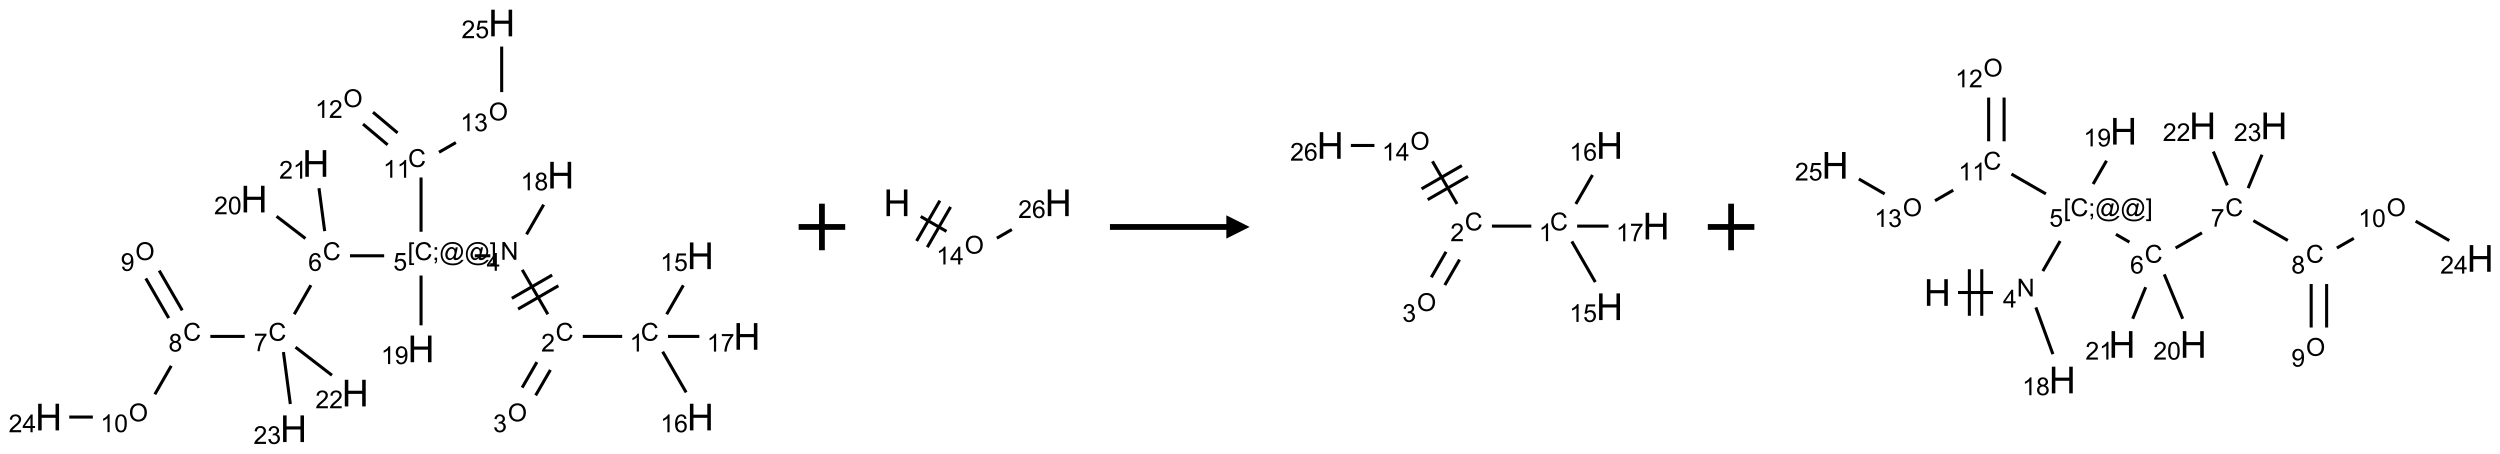 <?xml version="1.0" encoding="UTF-8"?>
<svg xmlns="http://www.w3.org/2000/svg" xmlns:xlink="http://www.w3.org/1999/xlink" width="1074" height="195" viewBox="0 0 1074 195">
<defs>
<g>
<g id="glyph-0-0">
<path d="M 1.332 0 L 1.332 -6.668 L 6.668 -6.668 L 6.668 0 Z M 1.5 -0.168 L 6.5 -0.168 L 6.5 -6.5 L 1.5 -6.5 Z M 1.5 -0.168 "/>
</g>
<g id="glyph-0-1">
<path d="M 6.27 -2.676 L 7.281 -2.422 C 7.07 -1.594 6.688 -0.961 6.137 -0.523 C 5.586 -0.086 4.914 0.129 4.121 0.129 C 3.297 0.129 2.629 -0.039 2.113 -0.371 C 1.598 -0.707 1.203 -1.191 0.934 -1.828 C 0.664 -2.465 0.531 -3.145 0.531 -3.875 C 0.531 -4.672 0.684 -5.363 0.988 -5.957 C 1.293 -6.547 1.723 -6.996 2.285 -7.305 C 2.844 -7.613 3.461 -7.766 4.137 -7.766 C 4.898 -7.766 5.543 -7.57 6.062 -7.184 C 6.582 -6.793 6.945 -6.246 7.152 -5.543 L 6.156 -5.309 C 5.98 -5.863 5.723 -6.266 5.387 -6.52 C 5.051 -6.773 4.625 -6.902 4.113 -6.902 C 3.527 -6.902 3.039 -6.762 2.645 -6.48 C 2.25 -6.199 1.973 -5.82 1.812 -5.348 C 1.652 -4.871 1.574 -4.383 1.574 -3.879 C 1.574 -3.23 1.668 -2.664 1.855 -2.18 C 2.047 -1.695 2.34 -1.332 2.738 -1.094 C 3.137 -0.855 3.57 -0.734 4.035 -0.734 C 4.602 -0.734 5.082 -0.898 5.473 -1.223 C 5.867 -1.551 6.133 -2.035 6.27 -2.676 Z M 6.27 -2.676 "/>
</g>
<g id="glyph-0-2">
<path d="M 3.973 0 L 3.035 0 L 3.035 -5.973 C 2.809 -5.758 2.516 -5.543 2.148 -5.328 C 1.781 -5.113 1.453 -4.953 1.16 -4.844 L 1.16 -5.75 C 1.684 -5.996 2.145 -6.297 2.535 -6.645 C 2.93 -6.996 3.207 -7.336 3.371 -7.668 L 3.973 -7.668 Z M 3.973 0 "/>
</g>
<g id="glyph-0-3">
<path d="M 5.371 -0.902 L 5.371 0 L 0.324 0 C 0.316 -0.227 0.352 -0.441 0.434 -0.652 C 0.562 -0.996 0.766 -1.332 1.051 -1.668 C 1.332 -2 1.742 -2.387 2.277 -2.824 C 3.105 -3.504 3.668 -4.043 3.957 -4.441 C 4.25 -4.84 4.395 -5.215 4.395 -5.566 C 4.395 -5.938 4.262 -6.254 3.996 -6.508 C 3.73 -6.762 3.387 -6.891 2.957 -6.891 C 2.508 -6.891 2.145 -6.754 1.875 -6.484 C 1.605 -6.215 1.469 -5.84 1.465 -5.359 L 0.5 -5.457 C 0.566 -6.176 0.812 -6.727 1.246 -7.102 C 1.676 -7.477 2.254 -7.668 2.98 -7.668 C 3.711 -7.668 4.293 -7.465 4.719 -7.059 C 5.145 -6.652 5.359 -6.148 5.359 -5.547 C 5.359 -5.242 5.297 -4.941 5.172 -4.645 C 5.047 -4.352 4.84 -4.039 4.551 -3.715 C 4.262 -3.387 3.777 -2.938 3.105 -2.371 C 2.543 -1.898 2.18 -1.578 2.02 -1.41 C 1.859 -1.242 1.73 -1.07 1.625 -0.902 Z M 5.371 -0.902 "/>
</g>
<g id="glyph-0-4">
<path d="M 0.516 -3.719 C 0.516 -4.984 0.855 -5.977 1.535 -6.695 C 2.215 -7.414 3.094 -7.77 4.172 -7.77 C 4.875 -7.77 5.512 -7.602 6.078 -7.266 C 6.645 -6.93 7.074 -6.461 7.371 -5.855 C 7.668 -5.254 7.816 -4.57 7.816 -3.809 C 7.816 -3.035 7.66 -2.34 7.348 -1.73 C 7.035 -1.117 6.594 -0.656 6.02 -0.34 C 5.449 -0.027 4.828 0.129 4.168 0.129 C 3.449 0.129 2.805 -0.043 2.238 -0.391 C 1.672 -0.738 1.246 -1.211 0.953 -1.812 C 0.66 -2.414 0.516 -3.047 0.516 -3.719 Z M 1.559 -3.703 C 1.559 -2.781 1.805 -2.059 2.301 -1.527 C 2.793 -1 3.414 -0.734 4.16 -0.734 C 4.922 -0.734 5.547 -1 6.039 -1.535 C 6.531 -2.07 6.777 -2.828 6.777 -3.812 C 6.777 -4.434 6.672 -4.977 6.461 -5.441 C 6.25 -5.902 5.945 -6.262 5.539 -6.52 C 5.133 -6.773 4.68 -6.902 4.176 -6.902 C 3.461 -6.902 2.848 -6.656 2.332 -6.164 C 1.816 -5.672 1.559 -4.852 1.559 -3.703 Z M 1.559 -3.703 "/>
</g>
<g id="glyph-0-5">
<path d="M 0.449 -2.016 L 1.387 -2.141 C 1.492 -1.609 1.676 -1.227 1.934 -0.992 C 2.191 -0.758 2.508 -0.641 2.879 -0.641 C 3.32 -0.641 3.695 -0.793 3.996 -1.098 C 4.301 -1.402 4.453 -1.781 4.453 -2.234 C 4.453 -2.664 4.312 -3.02 4.031 -3.301 C 3.75 -3.578 3.391 -3.719 2.957 -3.719 C 2.781 -3.719 2.562 -3.684 2.297 -3.613 L 2.402 -4.438 C 2.465 -4.43 2.516 -4.426 2.551 -4.426 C 2.949 -4.426 3.312 -4.531 3.629 -4.738 C 3.949 -4.949 4.109 -5.27 4.109 -5.703 C 4.109 -6.047 3.992 -6.332 3.762 -6.559 C 3.527 -6.785 3.227 -6.895 2.859 -6.895 C 2.496 -6.895 2.191 -6.781 1.949 -6.551 C 1.707 -6.324 1.547 -5.98 1.48 -5.52 L 0.543 -5.688 C 0.656 -6.316 0.918 -6.805 1.324 -7.148 C 1.73 -7.492 2.234 -7.668 2.84 -7.668 C 3.254 -7.668 3.641 -7.578 3.988 -7.398 C 4.34 -7.219 4.609 -6.977 4.793 -6.668 C 4.98 -6.359 5.074 -6.031 5.074 -5.684 C 5.074 -5.352 4.984 -5.051 4.809 -4.781 C 4.629 -4.512 4.367 -4.297 4.02 -4.137 C 4.473 -4.031 4.824 -3.816 5.074 -3.488 C 5.324 -3.16 5.449 -2.75 5.449 -2.254 C 5.449 -1.59 5.203 -1.023 4.719 -0.559 C 4.234 -0.098 3.617 0.137 2.875 0.137 C 2.203 0.137 1.648 -0.062 1.207 -0.465 C 0.762 -0.863 0.512 -1.379 0.449 -2.016 Z M 0.449 -2.016 "/>
</g>
<g id="glyph-0-6">
<path d="M 0.812 0 L 0.812 -7.637 L 1.848 -7.637 L 5.859 -1.641 L 5.859 -7.637 L 6.828 -7.637 L 6.828 0 L 5.793 0 L 1.781 -6 L 1.781 0 Z M 0.812 0 "/>
</g>
<g id="glyph-0-7">
<path d="M 3.449 0 L 3.449 -1.828 L 0.137 -1.828 L 0.137 -2.688 L 3.621 -7.637 L 4.387 -7.637 L 4.387 -2.688 L 5.418 -2.688 L 5.418 -1.828 L 4.387 -1.828 L 4.387 0 Z M 3.449 -2.688 L 3.449 -6.129 L 1.059 -2.688 Z M 3.449 -2.688 "/>
</g>
<g id="glyph-0-8">
<path d="M 0.723 2.121 L 0.723 -7.637 L 2.793 -7.637 L 2.793 -6.859 L 1.66 -6.859 L 1.66 1.344 L 2.793 1.344 L 2.793 2.121 Z M 0.723 2.121 "/>
</g>
<g id="glyph-0-9">
<path d="M 0.949 -4.465 L 0.949 -5.531 L 2.016 -5.531 L 2.016 -4.465 Z M 0.949 0 L 0.949 -1.066 L 2.016 -1.066 L 2.016 0 C 2.016 0.391 1.945 0.711 1.809 0.949 C 1.668 1.191 1.449 1.379 1.145 1.512 L 0.887 1.109 C 1.082 1.023 1.23 0.895 1.324 0.727 C 1.418 0.559 1.469 0.316 1.48 0 Z M 0.949 0 "/>
</g>
<g id="glyph-0-10">
<path d="M 6.047 -0.848 C 5.82 -0.59 5.57 -0.379 5.289 -0.223 C 5.008 -0.062 4.73 0.016 4.449 0.016 C 4.141 0.016 3.84 -0.074 3.547 -0.254 C 3.254 -0.434 3.02 -0.715 2.836 -1.09 C 2.652 -1.465 2.562 -1.875 2.562 -2.324 C 2.562 -2.875 2.703 -3.43 2.988 -3.98 C 3.27 -4.535 3.621 -4.953 4.043 -5.23 C 4.461 -5.508 4.871 -5.645 5.266 -5.645 C 5.566 -5.645 5.855 -5.566 6.129 -5.41 C 6.402 -5.25 6.641 -5.012 6.84 -4.688 L 7.016 -5.496 L 7.949 -5.496 L 7.199 -2 C 7.094 -1.516 7.043 -1.246 7.043 -1.191 C 7.043 -1.098 7.078 -1.02 7.148 -0.949 C 7.219 -0.883 7.305 -0.848 7.406 -0.848 C 7.59 -0.848 7.832 -0.953 8.129 -1.168 C 8.527 -1.445 8.84 -1.816 9.07 -2.285 C 9.301 -2.75 9.418 -3.234 9.418 -3.73 C 9.418 -4.309 9.27 -4.852 8.973 -5.355 C 8.676 -5.859 8.23 -6.262 7.645 -6.562 C 7.055 -6.863 6.406 -7.016 5.691 -7.016 C 4.879 -7.016 4.137 -6.824 3.465 -6.445 C 2.793 -6.066 2.273 -5.52 1.902 -4.809 C 1.535 -4.098 1.348 -3.34 1.348 -2.527 C 1.348 -1.676 1.535 -0.941 1.902 -0.328 C 2.273 0.285 2.809 0.742 3.508 1.035 C 4.207 1.328 4.984 1.473 5.832 1.473 C 6.742 1.473 7.504 1.32 8.121 1.016 C 8.734 0.711 9.195 0.34 9.5 -0.098 L 10.441 -0.098 C 10.266 0.266 9.961 0.637 9.531 1.016 C 9.102 1.395 8.59 1.695 7.996 1.914 C 7.402 2.133 6.688 2.246 5.848 2.246 C 5.078 2.246 4.367 2.145 3.715 1.949 C 3.066 1.75 2.512 1.453 2.051 1.055 C 1.594 0.656 1.25 0.199 1.016 -0.316 C 0.723 -0.973 0.578 -1.684 0.578 -2.441 C 0.578 -3.289 0.75 -4.098 1.098 -4.863 C 1.523 -5.805 2.125 -6.527 2.902 -7.027 C 3.684 -7.527 4.629 -7.777 5.738 -7.777 C 6.602 -7.777 7.375 -7.602 8.059 -7.246 C 8.746 -6.895 9.285 -6.371 9.684 -5.672 C 10.02 -5.07 10.188 -4.418 10.188 -3.715 C 10.188 -2.707 9.832 -1.812 9.125 -1.031 C 8.492 -0.328 7.801 0.02 7.051 0.02 C 6.812 0.02 6.617 -0.016 6.473 -0.09 C 6.324 -0.16 6.215 -0.266 6.145 -0.402 C 6.102 -0.488 6.066 -0.637 6.047 -0.848 Z M 3.527 -2.262 C 3.527 -1.785 3.641 -1.414 3.863 -1.152 C 4.09 -0.887 4.348 -0.754 4.641 -0.754 C 4.836 -0.754 5.039 -0.812 5.254 -0.93 C 5.469 -1.047 5.676 -1.219 5.871 -1.449 C 6.066 -1.676 6.23 -1.969 6.355 -2.32 C 6.48 -2.672 6.543 -3.027 6.543 -3.379 C 6.543 -3.852 6.426 -4.219 6.191 -4.48 C 5.957 -4.738 5.672 -4.871 5.332 -4.871 C 5.109 -4.871 4.902 -4.812 4.707 -4.699 C 4.512 -4.586 4.32 -4.406 4.137 -4.156 C 3.953 -3.906 3.805 -3.602 3.691 -3.246 C 3.582 -2.887 3.527 -2.559 3.527 -2.262 Z M 3.527 -2.262 "/>
</g>
<g id="glyph-0-11">
<path d="M 2.27 2.121 L 0.203 2.121 L 0.203 1.344 L 1.332 1.344 L 1.332 -6.859 L 0.203 -6.859 L 0.203 -7.637 L 2.27 -7.637 Z M 2.27 2.121 "/>
</g>
<g id="glyph-0-12">
<path d="M 0.441 -2 L 1.426 -2.082 C 1.5 -1.605 1.668 -1.242 1.934 -1.004 C 2.199 -0.762 2.52 -0.641 2.895 -0.641 C 3.348 -0.641 3.73 -0.812 4.043 -1.152 C 4.355 -1.492 4.512 -1.941 4.512 -2.504 C 4.512 -3.039 4.359 -3.461 4.059 -3.77 C 3.758 -4.078 3.367 -4.234 2.879 -4.234 C 2.578 -4.234 2.305 -4.164 2.062 -4.027 C 1.82 -3.891 1.629 -3.715 1.488 -3.496 L 0.609 -3.609 L 1.348 -7.531 L 5.145 -7.531 L 5.145 -6.637 L 2.098 -6.637 L 1.688 -4.582 C 2.145 -4.902 2.625 -5.062 3.129 -5.062 C 3.797 -5.062 4.359 -4.832 4.816 -4.371 C 5.277 -3.91 5.504 -3.312 5.504 -2.59 C 5.504 -1.898 5.305 -1.301 4.902 -0.797 C 4.41 -0.18 3.742 0.129 2.895 0.129 C 2.199 0.129 1.633 -0.062 1.195 -0.453 C 0.758 -0.844 0.504 -1.359 0.441 -2 Z M 0.441 -2 "/>
</g>
<g id="glyph-0-13">
<path d="M 5.309 -5.766 L 4.375 -5.691 C 4.293 -6.059 4.172 -6.328 4.02 -6.496 C 3.766 -6.762 3.453 -6.895 3.082 -6.895 C 2.785 -6.895 2.523 -6.812 2.297 -6.645 C 2 -6.43 1.77 -6.117 1.598 -5.703 C 1.43 -5.289 1.34 -4.703 1.332 -3.938 C 1.559 -4.281 1.836 -4.535 2.16 -4.703 C 2.488 -4.871 2.828 -4.953 3.188 -4.953 C 3.812 -4.953 4.344 -4.723 4.785 -4.262 C 5.223 -3.801 5.441 -3.207 5.441 -2.48 C 5.441 -2 5.34 -1.555 5.133 -1.145 C 4.926 -0.73 4.641 -0.418 4.281 -0.199 C 3.922 0.02 3.512 0.129 3.051 0.129 C 2.27 0.129 1.633 -0.156 1.141 -0.73 C 0.648 -1.305 0.402 -2.254 0.402 -3.574 C 0.402 -5.051 0.672 -6.121 1.219 -6.793 C 1.695 -7.375 2.336 -7.668 3.141 -7.668 C 3.742 -7.668 4.234 -7.5 4.617 -7.16 C 5 -6.824 5.23 -6.359 5.309 -5.766 Z M 1.48 -2.473 C 1.48 -2.152 1.547 -1.844 1.684 -1.547 C 1.82 -1.25 2.016 -1.027 2.262 -0.871 C 2.508 -0.719 2.766 -0.641 3.035 -0.641 C 3.434 -0.641 3.773 -0.801 4.059 -1.121 C 4.344 -1.441 4.484 -1.875 4.484 -2.422 C 4.484 -2.949 4.344 -3.367 4.062 -3.668 C 3.781 -3.973 3.426 -4.125 3 -4.125 C 2.578 -4.125 2.219 -3.973 1.922 -3.668 C 1.625 -3.363 1.48 -2.969 1.48 -2.473 Z M 1.48 -2.473 "/>
</g>
<g id="glyph-0-14">
<path d="M 0.504 -6.637 L 0.504 -7.535 L 5.449 -7.535 L 5.449 -6.809 C 4.961 -6.289 4.48 -5.602 4.004 -4.746 C 3.527 -3.887 3.156 -3.004 2.895 -2.098 C 2.707 -1.461 2.59 -0.762 2.535 0 L 1.574 0 C 1.582 -0.602 1.703 -1.328 1.926 -2.176 C 2.152 -3.027 2.477 -3.848 2.898 -4.637 C 3.32 -5.426 3.77 -6.094 4.246 -6.637 Z M 0.504 -6.637 "/>
</g>
<g id="glyph-0-15">
<path d="M 1.887 -4.141 C 1.496 -4.281 1.207 -4.484 1.02 -4.75 C 0.832 -5.016 0.738 -5.328 0.738 -5.699 C 0.738 -6.254 0.938 -6.719 1.34 -7.098 C 1.738 -7.477 2.27 -7.668 2.934 -7.668 C 3.598 -7.668 4.137 -7.473 4.543 -7.086 C 4.949 -6.699 5.152 -6.227 5.152 -5.672 C 5.152 -5.316 5.059 -5.008 4.871 -4.746 C 4.688 -4.484 4.406 -4.281 4.027 -4.141 C 4.496 -3.988 4.852 -3.742 5.098 -3.402 C 5.34 -3.062 5.465 -2.656 5.465 -2.184 C 5.465 -1.531 5.234 -0.98 4.77 -0.535 C 4.309 -0.09 3.703 0.129 2.949 0.129 C 2.195 0.129 1.586 -0.094 1.125 -0.539 C 0.664 -0.984 0.434 -1.543 0.434 -2.207 C 0.434 -2.703 0.559 -3.121 0.809 -3.457 C 1.062 -3.793 1.422 -4.02 1.887 -4.141 Z M 1.699 -5.73 C 1.699 -5.367 1.812 -5.074 2.047 -4.844 C 2.281 -4.613 2.582 -4.5 2.953 -4.5 C 3.312 -4.5 3.609 -4.613 3.84 -4.84 C 4.07 -5.066 4.188 -5.348 4.188 -5.676 C 4.188 -6.02 4.07 -6.309 3.832 -6.543 C 3.594 -6.777 3.297 -6.895 2.941 -6.895 C 2.586 -6.895 2.289 -6.781 2.051 -6.551 C 1.816 -6.324 1.699 -6.047 1.699 -5.73 Z M 1.395 -2.203 C 1.395 -1.938 1.461 -1.676 1.586 -1.426 C 1.711 -1.176 1.902 -0.984 2.152 -0.848 C 2.402 -0.711 2.672 -0.641 2.957 -0.641 C 3.406 -0.641 3.777 -0.785 4.066 -1.074 C 4.359 -1.363 4.504 -1.727 4.504 -2.172 C 4.504 -2.625 4.355 -2.996 4.055 -3.293 C 3.754 -3.586 3.379 -3.734 2.926 -3.734 C 2.484 -3.734 2.121 -3.59 1.832 -3.297 C 1.543 -3.004 1.395 -2.641 1.395 -2.203 Z M 1.395 -2.203 "/>
</g>
<g id="glyph-0-16">
<path d="M 0.582 -1.766 L 1.484 -1.848 C 1.562 -1.426 1.707 -1.117 1.922 -0.926 C 2.137 -0.734 2.414 -0.641 2.75 -0.641 C 3.039 -0.641 3.289 -0.707 3.508 -0.84 C 3.727 -0.973 3.902 -1.148 4.043 -1.367 C 4.18 -1.586 4.297 -1.887 4.391 -2.262 C 4.484 -2.637 4.531 -3.016 4.531 -3.406 C 4.531 -3.449 4.531 -3.512 4.527 -3.594 C 4.34 -3.297 4.082 -3.055 3.758 -2.867 C 3.434 -2.68 3.082 -2.59 2.703 -2.59 C 2.07 -2.59 1.535 -2.816 1.098 -3.277 C 0.66 -3.734 0.441 -4.34 0.441 -5.09 C 0.441 -5.863 0.672 -6.484 1.129 -6.957 C 1.586 -7.43 2.156 -7.668 2.844 -7.668 C 3.34 -7.668 3.793 -7.531 4.207 -7.266 C 4.617 -7 4.93 -6.617 5.145 -6.121 C 5.355 -5.629 5.465 -4.91 5.465 -3.973 C 5.465 -2.996 5.359 -2.223 5.145 -1.645 C 4.934 -1.066 4.617 -0.625 4.199 -0.324 C 3.781 -0.02 3.293 0.129 2.73 0.129 C 2.133 0.129 1.645 -0.035 1.266 -0.367 C 0.887 -0.699 0.66 -1.164 0.582 -1.766 Z M 4.422 -5.137 C 4.422 -5.676 4.277 -6.102 3.992 -6.418 C 3.707 -6.734 3.359 -6.891 2.957 -6.891 C 2.543 -6.891 2.18 -6.719 1.871 -6.379 C 1.562 -6.039 1.406 -5.598 1.406 -5.059 C 1.406 -4.57 1.555 -4.176 1.848 -3.871 C 2.141 -3.566 2.5 -3.418 2.934 -3.418 C 3.367 -3.418 3.723 -3.57 4.004 -3.871 C 4.281 -4.176 4.422 -4.598 4.422 -5.137 Z M 4.422 -5.137 "/>
</g>
<g id="glyph-0-17">
<path d="M 0.441 -3.766 C 0.441 -4.668 0.535 -5.395 0.723 -5.945 C 0.906 -6.496 1.184 -6.922 1.551 -7.219 C 1.918 -7.516 2.375 -7.668 2.934 -7.668 C 3.344 -7.668 3.703 -7.586 4.012 -7.418 C 4.32 -7.254 4.574 -7.016 4.777 -6.707 C 4.977 -6.395 5.137 -6.016 5.25 -5.57 C 5.363 -5.125 5.422 -4.523 5.422 -3.766 C 5.422 -2.871 5.328 -2.148 5.145 -1.598 C 4.961 -1.047 4.688 -0.621 4.32 -0.32 C 3.953 -0.02 3.492 0.129 2.934 0.129 C 2.195 0.129 1.617 -0.133 1.199 -0.66 C 0.695 -1.297 0.441 -2.332 0.441 -3.766 Z M 1.406 -3.766 C 1.406 -2.512 1.555 -1.68 1.848 -1.262 C 2.141 -0.848 2.5 -0.641 2.934 -0.641 C 3.363 -0.641 3.727 -0.848 4.02 -1.266 C 4.312 -1.684 4.457 -2.516 4.457 -3.766 C 4.457 -5.023 4.312 -5.859 4.02 -6.27 C 3.727 -6.684 3.359 -6.891 2.922 -6.891 C 2.492 -6.891 2.148 -6.707 1.891 -6.344 C 1.566 -5.879 1.406 -5.02 1.406 -3.766 Z M 1.406 -3.766 "/>
</g>
<g id="glyph-1-0">
<path d="M 2 0 L 2 -10 L 10 -10 L 10 0 Z M 2.25 -0.25 L 9.75 -0.25 L 9.75 -9.75 L 2.25 -9.75 Z M 2.25 -0.25 "/>
</g>
<g id="glyph-1-1">
<path d="M 1.281 0 L 1.281 -11.453 L 2.797 -11.453 L 2.797 -6.75 L 8.75 -6.75 L 8.75 -11.453 L 10.266 -11.453 L 10.266 0 L 8.75 0 L 8.75 -5.398 L 2.797 -5.398 L 2.797 0 Z M 1.281 0 "/>
</g>
</g>
</defs>
<path fill="none" stroke-width="0.033" stroke-linecap="butt" stroke-linejoin="miter" stroke="rgb(0%, 0%, 0%)" stroke-opacity="1" stroke-miterlimit="10" d="M 6.16 3.366 L 5.737 3.366 " transform="matrix(40, 0, 0, 40, 20.881, 9.885)"/>
<path fill="none" stroke-width="0.033" stroke-linecap="butt" stroke-linejoin="miter" stroke="rgb(0%, 0%, 0%)" stroke-opacity="1" stroke-miterlimit="10" d="M 5.244 3.642 L 5.086 3.916 " transform="matrix(40, 0, 0, 40, 20.881, 9.885)"/>
<path fill="none" stroke-width="0.033" stroke-linecap="butt" stroke-linejoin="miter" stroke="rgb(0%, 0%, 0%)" stroke-opacity="1" stroke-miterlimit="10" d="M 5.389 3.726 L 5.231 3.999 " transform="matrix(40, 0, 0, 40, 20.881, 9.885)"/>
<path fill="none" stroke-width="0.033" stroke-linecap="butt" stroke-linejoin="miter" stroke="rgb(0%, 0%, 0%)" stroke-opacity="1" stroke-miterlimit="10" d="M 5.362 3.128 L 5.087 2.651 " transform="matrix(40, 0, 0, 40, 20.881, 9.885)"/>
<path fill="none" stroke-width="0.033" stroke-linecap="butt" stroke-linejoin="miter" stroke="rgb(0%, 0%, 0%)" stroke-opacity="1" stroke-miterlimit="10" d="M 5.408 2.707 L 4.975 2.957 " transform="matrix(40, 0, 0, 40, 20.881, 9.885)"/>
<path fill="none" stroke-width="0.033" stroke-linecap="butt" stroke-linejoin="miter" stroke="rgb(0%, 0%, 0%)" stroke-opacity="1" stroke-miterlimit="10" d="M 5.475 2.822 L 5.042 3.072 " transform="matrix(40, 0, 0, 40, 20.881, 9.885)"/>
<path fill="none" stroke-width="0.033" stroke-linecap="butt" stroke-linejoin="miter" stroke="rgb(0%, 0%, 0%)" stroke-opacity="1" stroke-miterlimit="10" d="M 4.744 2.5 L 4.577 2.5 " transform="matrix(40, 0, 0, 40, 20.881, 9.885)"/>
<path fill="none" stroke-width="0.033" stroke-linecap="butt" stroke-linejoin="miter" stroke="rgb(0%, 0%, 0%)" stroke-opacity="1" stroke-miterlimit="10" d="M 3.604 2.5 L 3.237 2.5 " transform="matrix(40, 0, 0, 40, 20.881, 9.885)"/>
<path fill="none" stroke-width="0.033" stroke-linecap="butt" stroke-linejoin="miter" stroke="rgb(0%, 0%, 0%)" stroke-opacity="1" stroke-miterlimit="10" d="M 2.817 2.816 L 2.638 3.128 " transform="matrix(40, 0, 0, 40, 20.881, 9.885)"/>
<path fill="none" stroke-width="0.033" stroke-linecap="butt" stroke-linejoin="miter" stroke="rgb(0%, 0%, 0%)" stroke-opacity="1" stroke-miterlimit="10" d="M 2.106 3.366 L 1.737 3.366 " transform="matrix(40, 0, 0, 40, 20.881, 9.885)"/>
<path fill="none" stroke-width="0.033" stroke-linecap="butt" stroke-linejoin="miter" stroke="rgb(0%, 0%, 0%)" stroke-opacity="1" stroke-miterlimit="10" d="M 1.435 3.086 L 1.188 2.659 " transform="matrix(40, 0, 0, 40, 20.881, 9.885)"/>
<path fill="none" stroke-width="0.033" stroke-linecap="butt" stroke-linejoin="miter" stroke="rgb(0%, 0%, 0%)" stroke-opacity="1" stroke-miterlimit="10" d="M 1.29 3.169 L 1.044 2.743 " transform="matrix(40, 0, 0, 40, 20.881, 9.885)"/>
<path fill="none" stroke-width="0.033" stroke-linecap="butt" stroke-linejoin="miter" stroke="rgb(0%, 0%, 0%)" stroke-opacity="1" stroke-miterlimit="10" d="M 1.317 3.682 L 1.141 3.988 " transform="matrix(40, 0, 0, 40, 20.881, 9.885)"/>
<path fill="none" stroke-width="0.033" stroke-linecap="butt" stroke-linejoin="miter" stroke="rgb(0%, 0%, 0%)" stroke-opacity="1" stroke-miterlimit="10" d="M 0.475 4.232 L 0.222 4.232 " transform="matrix(40, 0, 0, 40, 20.881, 9.885)"/>
<path fill="none" stroke-width="0.033" stroke-linecap="butt" stroke-linejoin="miter" stroke="rgb(0%, 0%, 0%)" stroke-opacity="1" stroke-miterlimit="10" d="M 2.652 3.482 L 3.043 3.783 " transform="matrix(40, 0, 0, 40, 20.881, 9.885)"/>
<path fill="none" stroke-width="0.033" stroke-linecap="butt" stroke-linejoin="miter" stroke="rgb(0%, 0%, 0%)" stroke-opacity="1" stroke-miterlimit="10" d="M 2.522 3.534 L 2.596 4.092 " transform="matrix(40, 0, 0, 40, 20.881, 9.885)"/>
<path fill="none" stroke-width="0.033" stroke-linecap="butt" stroke-linejoin="miter" stroke="rgb(0%, 0%, 0%)" stroke-opacity="1" stroke-miterlimit="10" d="M 2.758 2.314 L 2.448 2.076 " transform="matrix(40, 0, 0, 40, 20.881, 9.885)"/>
<path fill="none" stroke-width="0.033" stroke-linecap="butt" stroke-linejoin="miter" stroke="rgb(0%, 0%, 0%)" stroke-opacity="1" stroke-miterlimit="10" d="M 2.965 2.235 L 2.904 1.774 " transform="matrix(40, 0, 0, 40, 20.881, 9.885)"/>
<path fill="none" stroke-width="0.033" stroke-linecap="butt" stroke-linejoin="miter" stroke="rgb(0%, 0%, 0%)" stroke-opacity="1" stroke-miterlimit="10" d="M 4 2.242 L 4 1.659 " transform="matrix(40, 0, 0, 40, 20.881, 9.885)"/>
<path fill="none" stroke-width="0.033" stroke-linecap="butt" stroke-linejoin="miter" stroke="rgb(0%, 0%, 0%)" stroke-opacity="1" stroke-miterlimit="10" d="M 3.748 1.18 L 3.484 0.958 " transform="matrix(40, 0, 0, 40, 20.881, 9.885)"/>
<path fill="none" stroke-width="0.033" stroke-linecap="butt" stroke-linejoin="miter" stroke="rgb(0%, 0%, 0%)" stroke-opacity="1" stroke-miterlimit="10" d="M 3.641 1.308 L 3.377 1.086 " transform="matrix(40, 0, 0, 40, 20.881, 9.885)"/>
<path fill="none" stroke-width="0.033" stroke-linecap="butt" stroke-linejoin="miter" stroke="rgb(0%, 0%, 0%)" stroke-opacity="1" stroke-miterlimit="10" d="M 4.193 1.388 L 4.374 1.284 " transform="matrix(40, 0, 0, 40, 20.881, 9.885)"/>
<path fill="none" stroke-width="0.033" stroke-linecap="butt" stroke-linejoin="miter" stroke="rgb(0%, 0%, 0%)" stroke-opacity="1" stroke-miterlimit="10" d="M 4.866 0.742 L 4.866 0.253 " transform="matrix(40, 0, 0, 40, 20.881, 9.885)"/>
<path fill="none" stroke-width="0.033" stroke-linecap="butt" stroke-linejoin="miter" stroke="rgb(0%, 0%, 0%)" stroke-opacity="1" stroke-miterlimit="10" d="M 4 2.712 L 4 3.247 " transform="matrix(40, 0, 0, 40, 20.881, 9.885)"/>
<path fill="none" stroke-width="0.033" stroke-linecap="butt" stroke-linejoin="miter" stroke="rgb(0%, 0%, 0%)" stroke-opacity="1" stroke-miterlimit="10" d="M 5.133 2.27 L 5.317 1.951 " transform="matrix(40, 0, 0, 40, 20.881, 9.885)"/>
<path fill="none" stroke-width="0.033" stroke-linecap="butt" stroke-linejoin="miter" stroke="rgb(0%, 0%, 0%)" stroke-opacity="1" stroke-miterlimit="10" d="M 6.638 3.128 L 6.817 2.817 " transform="matrix(40, 0, 0, 40, 20.881, 9.885)"/>
<path fill="none" stroke-width="0.033" stroke-linecap="butt" stroke-linejoin="miter" stroke="rgb(0%, 0%, 0%)" stroke-opacity="1" stroke-miterlimit="10" d="M 6.595 3.53 L 6.847 3.967 " transform="matrix(40, 0, 0, 40, 20.881, 9.885)"/>
<path fill="none" stroke-width="0.033" stroke-linecap="butt" stroke-linejoin="miter" stroke="rgb(0%, 0%, 0%)" stroke-opacity="1" stroke-miterlimit="10" d="M 6.652 3.366 L 6.989 3.366 " transform="matrix(40, 0, 0, 40, 20.881, 9.885)"/>
<g fill="rgb(0%, 0%, 0%)" fill-opacity="1">
<use xlink:href="#glyph-0-1" x="275.289" y="146.371"/>
</g>
<g fill="rgb(0%, 0%, 0%)" fill-opacity="1">
<use xlink:href="#glyph-0-2" x="270.508" y="151.008"/>
</g>
<g fill="rgb(0%, 0%, 0%)" fill-opacity="1">
<use xlink:href="#glyph-0-1" x="238.664" y="146.371"/>
</g>
<g fill="rgb(0%, 0%, 0%)" fill-opacity="1">
<use xlink:href="#glyph-0-3" x="232.492" y="151.008"/>
</g>
<g fill="rgb(0%, 0%, 0%)" fill-opacity="1">
<use xlink:href="#glyph-0-4" x="218.125" y="181.016"/>
</g>
<g fill="rgb(0%, 0%, 0%)" fill-opacity="1">
<use xlink:href="#glyph-0-5" x="211.859" y="185.648"/>
</g>
<g fill="rgb(0%, 0%, 0%)" fill-opacity="1">
<use xlink:href="#glyph-0-6" x="215.008" y="111.598"/>
</g>
<g fill="rgb(0%, 0%, 0%)" fill-opacity="1">
<use xlink:href="#glyph-0-7" x="209.066" y="116.336"/>
</g>
<g fill="rgb(0%, 0%, 0%)" fill-opacity="1">
<use xlink:href="#glyph-0-8" x="175.094" y="111.738"/>
<use xlink:href="#glyph-0-1" x="178.057" y="111.738"/>
<use xlink:href="#glyph-0-9" x="185.76" y="111.738"/>
<use xlink:href="#glyph-0-10" x="188.724" y="111.738"/>
<use xlink:href="#glyph-0-10" x="199.552" y="111.738"/>
<use xlink:href="#glyph-0-11" x="210.38" y="111.738"/>
</g>
<g fill="rgb(0%, 0%, 0%)" fill-opacity="1">
<use xlink:href="#glyph-0-12" x="168.977" y="116.234"/>
</g>
<g fill="rgb(0%, 0%, 0%)" fill-opacity="1">
<use xlink:href="#glyph-0-1" x="138.664" y="111.73"/>
</g>
<g fill="rgb(0%, 0%, 0%)" fill-opacity="1">
<use xlink:href="#glyph-0-13" x="132.418" y="116.367"/>
</g>
<g fill="rgb(0%, 0%, 0%)" fill-opacity="1">
<use xlink:href="#glyph-0-1" x="115.289" y="146.371"/>
</g>
<g fill="rgb(0%, 0%, 0%)" fill-opacity="1">
<use xlink:href="#glyph-0-14" x="109.035" y="150.879"/>
</g>
<g fill="rgb(0%, 0%, 0%)" fill-opacity="1">
<use xlink:href="#glyph-0-1" x="78.664" y="146.371"/>
</g>
<g fill="rgb(0%, 0%, 0%)" fill-opacity="1">
<use xlink:href="#glyph-0-15" x="72.395" y="151.008"/>
</g>
<g fill="rgb(0%, 0%, 0%)" fill-opacity="1">
<use xlink:href="#glyph-0-4" x="58.125" y="111.734"/>
</g>
<g fill="rgb(0%, 0%, 0%)" fill-opacity="1">
<use xlink:href="#glyph-0-16" x="51.844" y="116.367"/>
</g>
<g fill="rgb(0%, 0%, 0%)" fill-opacity="1">
<use xlink:href="#glyph-0-4" x="55.305" y="181.016"/>
</g>
<g fill="rgb(0%, 0%, 0%)" fill-opacity="1">
<use xlink:href="#glyph-0-2" x="43.129" y="185.648"/>
<use xlink:href="#glyph-0-17" x="49.061" y="185.648"/>
</g>
<g fill="rgb(0%, 0%, 0%)" fill-opacity="1">
<use xlink:href="#glyph-1-1" x="15.109" y="184.895"/>
</g>
<g fill="rgb(0%, 0%, 0%)" fill-opacity="1">
<use xlink:href="#glyph-0-3" x="3.707" y="185.688"/>
<use xlink:href="#glyph-0-7" x="9.639" y="185.688"/>
</g>
<g fill="rgb(0%, 0%, 0%)" fill-opacity="1">
<use xlink:href="#glyph-1-1" x="146.844" y="174.605"/>
</g>
<g fill="rgb(0%, 0%, 0%)" fill-opacity="1">
<use xlink:href="#glyph-0-3" x="135.488" y="175.395"/>
<use xlink:href="#glyph-0-3" x="141.421" y="175.395"/>
</g>
<g fill="rgb(0%, 0%, 0%)" fill-opacity="1">
<use xlink:href="#glyph-1-1" x="120.328" y="189.91"/>
</g>
<g fill="rgb(0%, 0%, 0%)" fill-opacity="1">
<use xlink:href="#glyph-0-3" x="108.898" y="190.703"/>
<use xlink:href="#glyph-0-5" x="114.831" y="190.703"/>
</g>
<g fill="rgb(0%, 0%, 0%)" fill-opacity="1">
<use xlink:href="#glyph-1-1" x="103.375" y="91.262"/>
</g>
<g fill="rgb(0%, 0%, 0%)" fill-opacity="1">
<use xlink:href="#glyph-0-3" x="91.969" y="92.055"/>
<use xlink:href="#glyph-0-17" x="97.901" y="92.055"/>
</g>
<g fill="rgb(0%, 0%, 0%)" fill-opacity="1">
<use xlink:href="#glyph-1-1" x="129.887" y="75.953"/>
</g>
<g fill="rgb(0%, 0%, 0%)" fill-opacity="1">
<use xlink:href="#glyph-0-3" x="119.93" y="76.746"/>
<use xlink:href="#glyph-0-2" x="125.862" y="76.746"/>
</g>
<g fill="rgb(0%, 0%, 0%)" fill-opacity="1">
<use xlink:href="#glyph-0-1" x="175.289" y="71.73"/>
</g>
<g fill="rgb(0%, 0%, 0%)" fill-opacity="1">
<use xlink:href="#glyph-0-2" x="164.578" y="76.367"/>
<use xlink:href="#glyph-0-2" x="170.51" y="76.367"/>
</g>
<g fill="rgb(0%, 0%, 0%)" fill-opacity="1">
<use xlink:href="#glyph-0-4" x="147.484" y="46.023"/>
</g>
<g fill="rgb(0%, 0%, 0%)" fill-opacity="1">
<use xlink:href="#glyph-0-2" x="135.363" y="50.652"/>
<use xlink:href="#glyph-0-3" x="141.296" y="50.652"/>
</g>
<g fill="rgb(0%, 0%, 0%)" fill-opacity="1">
<use xlink:href="#glyph-0-4" x="209.945" y="51.734"/>
</g>
<g fill="rgb(0%, 0%, 0%)" fill-opacity="1">
<use xlink:href="#glyph-0-2" x="197.746" y="56.367"/>
<use xlink:href="#glyph-0-5" x="203.678" y="56.367"/>
</g>
<g fill="rgb(0%, 0%, 0%)" fill-opacity="1">
<use xlink:href="#glyph-1-1" x="209.75" y="15.613"/>
</g>
<g fill="rgb(0%, 0%, 0%)" fill-opacity="1">
<use xlink:href="#glyph-0-3" x="198.262" y="16.406"/>
<use xlink:href="#glyph-0-12" x="204.194" y="16.406"/>
</g>
<g fill="rgb(0%, 0%, 0%)" fill-opacity="1">
<use xlink:href="#glyph-1-1" x="175.109" y="155.613"/>
</g>
<g fill="rgb(0%, 0%, 0%)" fill-opacity="1">
<use xlink:href="#glyph-0-2" x="163.656" y="156.406"/>
<use xlink:href="#glyph-0-16" x="169.589" y="156.406"/>
</g>
<g fill="rgb(0%, 0%, 0%)" fill-opacity="1">
<use xlink:href="#glyph-1-1" x="235.109" y="80.973"/>
</g>
<g fill="rgb(0%, 0%, 0%)" fill-opacity="1">
<use xlink:href="#glyph-0-2" x="223.656" y="81.762"/>
<use xlink:href="#glyph-0-15" x="229.589" y="81.762"/>
</g>
<g fill="rgb(0%, 0%, 0%)" fill-opacity="1">
<use xlink:href="#glyph-1-1" x="295.109" y="115.613"/>
</g>
<g fill="rgb(0%, 0%, 0%)" fill-opacity="1">
<use xlink:href="#glyph-0-2" x="283.617" y="116.406"/>
<use xlink:href="#glyph-0-12" x="289.549" y="116.406"/>
</g>
<g fill="rgb(0%, 0%, 0%)" fill-opacity="1">
<use xlink:href="#glyph-1-1" x="295.109" y="184.895"/>
</g>
<g fill="rgb(0%, 0%, 0%)" fill-opacity="1">
<use xlink:href="#glyph-0-2" x="283.68" y="185.688"/>
<use xlink:href="#glyph-0-13" x="289.612" y="185.688"/>
</g>
<g fill="rgb(0%, 0%, 0%)" fill-opacity="1">
<use xlink:href="#glyph-1-1" x="315.109" y="150.254"/>
</g>
<g fill="rgb(0%, 0%, 0%)" fill-opacity="1">
<use xlink:href="#glyph-0-2" x="303.672" y="151.047"/>
<use xlink:href="#glyph-0-14" x="309.604" y="151.047"/>
</g>
<path fill="none" stroke-width="0.062" stroke-linecap="butt" stroke-linejoin="miter" stroke="rgb(0%, 0%, 0%)" stroke-opacity="1" stroke-miterlimit="10" d="M -0 0 L 0.5 0 M 0.25 -0.25 L 0.25 0.25 " transform="matrix(40, 0, 0, 40, 343.103, 97.5)"/>
<path fill="none" stroke-width="0.033" stroke-linecap="butt" stroke-linejoin="miter" stroke="rgb(0%, 0%, 0%)" stroke-opacity="1" stroke-miterlimit="10" d="M 0.255 0.147 L 0.532 0.307 " transform="matrix(40, 0, 0, 40, 385.33, 87.123)"/>
<path fill="none" stroke-width="0.033" stroke-linecap="butt" stroke-linejoin="miter" stroke="rgb(0%, 0%, 0%)" stroke-opacity="1" stroke-miterlimit="10" d="M 0.326 0.477 L 0.576 0.044 " transform="matrix(40, 0, 0, 40, 385.33, 87.123)"/>
<path fill="none" stroke-width="0.033" stroke-linecap="butt" stroke-linejoin="miter" stroke="rgb(0%, 0%, 0%)" stroke-opacity="1" stroke-miterlimit="10" d="M 0.211 0.41 L 0.461 -0.023 " transform="matrix(40, 0, 0, 40, 385.33, 87.123)"/>
<path fill="none" stroke-width="0.033" stroke-linecap="butt" stroke-linejoin="miter" stroke="rgb(0%, 0%, 0%)" stroke-opacity="1" stroke-miterlimit="10" d="M 1.073 0.38 L 1.234 0.287 " transform="matrix(40, 0, 0, 40, 385.33, 87.123)"/>
<g fill="rgb(0%, 0%, 0%)" fill-opacity="1">
<use xlink:href="#glyph-1-1" x="379.559" y="92.852"/>
</g>
<g fill="rgb(0%, 0%, 0%)" fill-opacity="1">
<use xlink:href="#glyph-0-4" x="414.395" y="108.973"/>
</g>
<g fill="rgb(0%, 0%, 0%)" fill-opacity="1">
<use xlink:href="#glyph-0-2" x="402.227" y="113.605"/>
<use xlink:href="#glyph-0-7" x="408.159" y="113.605"/>
</g>
<g fill="rgb(0%, 0%, 0%)" fill-opacity="1">
<use xlink:href="#glyph-1-1" x="448.84" y="92.852"/>
</g>
<g fill="rgb(0%, 0%, 0%)" fill-opacity="1">
<use xlink:href="#glyph-0-3" x="437.414" y="93.645"/>
<use xlink:href="#glyph-0-13" x="443.346" y="93.645"/>
</g>
<path fill-rule="nonzero" fill="rgb(0%, 0%, 0%)" fill-opacity="1" d="M 476.832 98.75 L 526.832 98.75 L 526.832 102.5 L 536.832 97.5 L 526.832 92.5 L 526.832 96.25 L 476.832 96.25 "/>
<path fill="none" stroke-width="0.033" stroke-linecap="butt" stroke-linejoin="miter" stroke="rgb(0%, 0%, 0%)" stroke-opacity="1" stroke-miterlimit="10" d="M 2.16 0.866 L 1.737 0.866 " transform="matrix(40, 0, 0, 40, 571.455, 62.496)"/>
<path fill="none" stroke-width="0.033" stroke-linecap="butt" stroke-linejoin="miter" stroke="rgb(0%, 0%, 0%)" stroke-opacity="1" stroke-miterlimit="10" d="M 1.244 1.142 L 1.086 1.416 " transform="matrix(40, 0, 0, 40, 571.455, 62.496)"/>
<path fill="none" stroke-width="0.033" stroke-linecap="butt" stroke-linejoin="miter" stroke="rgb(0%, 0%, 0%)" stroke-opacity="1" stroke-miterlimit="10" d="M 1.389 1.226 L 1.231 1.499 " transform="matrix(40, 0, 0, 40, 571.455, 62.496)"/>
<path fill="none" stroke-width="0.033" stroke-linecap="butt" stroke-linejoin="miter" stroke="rgb(0%, 0%, 0%)" stroke-opacity="1" stroke-miterlimit="10" d="M 1.362 0.628 L 1.098 0.17 " transform="matrix(40, 0, 0, 40, 571.455, 62.496)"/>
<path fill="none" stroke-width="0.033" stroke-linecap="butt" stroke-linejoin="miter" stroke="rgb(0%, 0%, 0%)" stroke-opacity="1" stroke-miterlimit="10" d="M 1.414 0.216 L 0.981 0.466 " transform="matrix(40, 0, 0, 40, 571.455, 62.496)"/>
<path fill="none" stroke-width="0.033" stroke-linecap="butt" stroke-linejoin="miter" stroke="rgb(0%, 0%, 0%)" stroke-opacity="1" stroke-miterlimit="10" d="M 1.48 0.332 L 1.047 0.582 " transform="matrix(40, 0, 0, 40, 571.455, 62.496)"/>
<path fill="none" stroke-width="0.033" stroke-linecap="butt" stroke-linejoin="miter" stroke="rgb(0%, 0%, 0%)" stroke-opacity="1" stroke-miterlimit="10" d="M 0.475 0 L 0.222 0 " transform="matrix(40, 0, 0, 40, 571.455, 62.496)"/>
<path fill="none" stroke-width="0.033" stroke-linecap="butt" stroke-linejoin="miter" stroke="rgb(0%, 0%, 0%)" stroke-opacity="1" stroke-miterlimit="10" d="M 2.595 1.03 L 2.847 1.467 " transform="matrix(40, 0, 0, 40, 571.455, 62.496)"/>
<path fill="none" stroke-width="0.033" stroke-linecap="butt" stroke-linejoin="miter" stroke="rgb(0%, 0%, 0%)" stroke-opacity="1" stroke-miterlimit="10" d="M 2.638 0.628 L 2.817 0.317 " transform="matrix(40, 0, 0, 40, 571.455, 62.496)"/>
<path fill="none" stroke-width="0.033" stroke-linecap="butt" stroke-linejoin="miter" stroke="rgb(0%, 0%, 0%)" stroke-opacity="1" stroke-miterlimit="10" d="M 2.652 0.866 L 2.989 0.866 " transform="matrix(40, 0, 0, 40, 571.455, 62.496)"/>
<g fill="rgb(0%, 0%, 0%)" fill-opacity="1">
<use xlink:href="#glyph-0-1" x="665.863" y="98.98"/>
</g>
<g fill="rgb(0%, 0%, 0%)" fill-opacity="1">
<use xlink:href="#glyph-0-2" x="661.082" y="103.617"/>
</g>
<g fill="rgb(0%, 0%, 0%)" fill-opacity="1">
<use xlink:href="#glyph-0-1" x="629.238" y="98.98"/>
</g>
<g fill="rgb(0%, 0%, 0%)" fill-opacity="1">
<use xlink:href="#glyph-0-3" x="623.066" y="103.617"/>
</g>
<g fill="rgb(0%, 0%, 0%)" fill-opacity="1">
<use xlink:href="#glyph-0-4" x="608.699" y="133.625"/>
</g>
<g fill="rgb(0%, 0%, 0%)" fill-opacity="1">
<use xlink:href="#glyph-0-5" x="602.434" y="138.258"/>
</g>
<g fill="rgb(0%, 0%, 0%)" fill-opacity="1">
<use xlink:href="#glyph-0-4" x="605.879" y="64.344"/>
</g>
<g fill="rgb(0%, 0%, 0%)" fill-opacity="1">
<use xlink:href="#glyph-0-2" x="593.707" y="68.977"/>
<use xlink:href="#glyph-0-7" x="599.639" y="68.977"/>
</g>
<g fill="rgb(0%, 0%, 0%)" fill-opacity="1">
<use xlink:href="#glyph-1-1" x="565.684" y="68.223"/>
</g>
<g fill="rgb(0%, 0%, 0%)" fill-opacity="1">
<use xlink:href="#glyph-0-3" x="554.254" y="69.016"/>
<use xlink:href="#glyph-0-13" x="560.186" y="69.016"/>
</g>
<g fill="rgb(0%, 0%, 0%)" fill-opacity="1">
<use xlink:href="#glyph-1-1" x="685.684" y="137.504"/>
</g>
<g fill="rgb(0%, 0%, 0%)" fill-opacity="1">
<use xlink:href="#glyph-0-2" x="674.191" y="138.297"/>
<use xlink:href="#glyph-0-12" x="680.124" y="138.297"/>
</g>
<g fill="rgb(0%, 0%, 0%)" fill-opacity="1">
<use xlink:href="#glyph-1-1" x="685.684" y="68.223"/>
</g>
<g fill="rgb(0%, 0%, 0%)" fill-opacity="1">
<use xlink:href="#glyph-0-2" x="674.254" y="69.016"/>
<use xlink:href="#glyph-0-13" x="680.186" y="69.016"/>
</g>
<g fill="rgb(0%, 0%, 0%)" fill-opacity="1">
<use xlink:href="#glyph-1-1" x="705.684" y="102.863"/>
</g>
<g fill="rgb(0%, 0%, 0%)" fill-opacity="1">
<use xlink:href="#glyph-0-2" x="694.246" y="103.656"/>
<use xlink:href="#glyph-0-14" x="700.178" y="103.656"/>
</g>
<path fill="none" stroke-width="0.062" stroke-linecap="butt" stroke-linejoin="miter" stroke="rgb(0%, 0%, 0%)" stroke-opacity="1" stroke-miterlimit="10" d="M -0 0 L 0.5 0 M 0.25 -0.25 L 0.25 0.25 " transform="matrix(40, 0, 0, 40, 733.678, 97.5)"/>
<path fill="none" stroke-width="0.033" stroke-linecap="butt" stroke-linejoin="miter" stroke="rgb(0%, 0%, 0%)" stroke-opacity="1" stroke-miterlimit="10" d="M 1.32 2.366 L 1.696 2.366 " transform="matrix(40, 0, 0, 40, 788.361, 31.021)"/>
<path fill="none" stroke-width="0.033" stroke-linecap="butt" stroke-linejoin="miter" stroke="rgb(0%, 0%, 0%)" stroke-opacity="1" stroke-miterlimit="10" d="M 1.575 2.616 L 1.575 2.116 " transform="matrix(40, 0, 0, 40, 788.361, 31.021)"/>
<path fill="none" stroke-width="0.033" stroke-linecap="butt" stroke-linejoin="miter" stroke="rgb(0%, 0%, 0%)" stroke-opacity="1" stroke-miterlimit="10" d="M 1.442 2.616 L 1.442 2.116 " transform="matrix(40, 0, 0, 40, 788.361, 31.021)"/>
<path fill="none" stroke-width="0.033" stroke-linecap="butt" stroke-linejoin="miter" stroke="rgb(0%, 0%, 0%)" stroke-opacity="1" stroke-miterlimit="10" d="M 2.231 2.136 L 2.417 1.813 " transform="matrix(40, 0, 0, 40, 788.361, 31.021)"/>
<path fill="none" stroke-width="0.033" stroke-linecap="butt" stroke-linejoin="miter" stroke="rgb(0%, 0%, 0%)" stroke-opacity="1" stroke-miterlimit="10" d="M 3.016 1.741 L 3.161 1.825 " transform="matrix(40, 0, 0, 40, 788.361, 31.021)"/>
<path fill="none" stroke-width="0.033" stroke-linecap="butt" stroke-linejoin="miter" stroke="rgb(0%, 0%, 0%)" stroke-opacity="1" stroke-miterlimit="10" d="M 3.657 1.888 L 3.94 1.725 " transform="matrix(40, 0, 0, 40, 788.361, 31.021)"/>
<path fill="none" stroke-width="0.033" stroke-linecap="butt" stroke-linejoin="miter" stroke="rgb(0%, 0%, 0%)" stroke-opacity="1" stroke-miterlimit="10" d="M 4.492 1.594 L 4.862 1.807 " transform="matrix(40, 0, 0, 40, 788.361, 31.021)"/>
<path fill="none" stroke-width="0.033" stroke-linecap="butt" stroke-linejoin="miter" stroke="rgb(0%, 0%, 0%)" stroke-opacity="1" stroke-miterlimit="10" d="M 5.113 2.275 L 5.113 2.742 " transform="matrix(40, 0, 0, 40, 788.361, 31.021)"/>
<path fill="none" stroke-width="0.033" stroke-linecap="butt" stroke-linejoin="miter" stroke="rgb(0%, 0%, 0%)" stroke-opacity="1" stroke-miterlimit="10" d="M 5.279 2.275 L 5.279 2.742 " transform="matrix(40, 0, 0, 40, 788.361, 31.021)"/>
<path fill="none" stroke-width="0.033" stroke-linecap="butt" stroke-linejoin="miter" stroke="rgb(0%, 0%, 0%)" stroke-opacity="1" stroke-miterlimit="10" d="M 5.389 1.888 L 5.571 1.784 " transform="matrix(40, 0, 0, 40, 788.361, 31.021)"/>
<path fill="none" stroke-width="0.033" stroke-linecap="butt" stroke-linejoin="miter" stroke="rgb(0%, 0%, 0%)" stroke-opacity="1" stroke-miterlimit="10" d="M 6.235 1.6 L 6.596 1.808 " transform="matrix(40, 0, 0, 40, 788.361, 31.021)"/>
<path fill="none" stroke-width="0.033" stroke-linecap="butt" stroke-linejoin="miter" stroke="rgb(0%, 0%, 0%)" stroke-opacity="1" stroke-miterlimit="10" d="M 4.212 1.215 L 4.062 0.852 " transform="matrix(40, 0, 0, 40, 788.361, 31.021)"/>
<path fill="none" stroke-width="0.033" stroke-linecap="butt" stroke-linejoin="miter" stroke="rgb(0%, 0%, 0%)" stroke-opacity="1" stroke-miterlimit="10" d="M 4.436 1.245 L 4.585 0.886 " transform="matrix(40, 0, 0, 40, 788.361, 31.021)"/>
<path fill="none" stroke-width="0.033" stroke-linecap="butt" stroke-linejoin="miter" stroke="rgb(0%, 0%, 0%)" stroke-opacity="1" stroke-miterlimit="10" d="M 3.535 2.171 L 3.733 2.648 " transform="matrix(40, 0, 0, 40, 788.361, 31.021)"/>
<path fill="none" stroke-width="0.033" stroke-linecap="butt" stroke-linejoin="miter" stroke="rgb(0%, 0%, 0%)" stroke-opacity="1" stroke-miterlimit="10" d="M 3.336 2.309 L 3.196 2.648 " transform="matrix(40, 0, 0, 40, 788.361, 31.021)"/>
<path fill="none" stroke-width="0.033" stroke-linecap="butt" stroke-linejoin="miter" stroke="rgb(0%, 0%, 0%)" stroke-opacity="1" stroke-miterlimit="10" d="M 2.264 1.307 L 1.894 1.094 " transform="matrix(40, 0, 0, 40, 788.361, 31.021)"/>
<path fill="none" stroke-width="0.033" stroke-linecap="butt" stroke-linejoin="miter" stroke="rgb(0%, 0%, 0%)" stroke-opacity="1" stroke-miterlimit="10" d="M 1.815 0.742 L 1.815 0.272 " transform="matrix(40, 0, 0, 40, 788.361, 31.021)"/>
<path fill="none" stroke-width="0.033" stroke-linecap="butt" stroke-linejoin="miter" stroke="rgb(0%, 0%, 0%)" stroke-opacity="1" stroke-miterlimit="10" d="M 1.649 0.742 L 1.649 0.272 " transform="matrix(40, 0, 0, 40, 788.361, 31.021)"/>
<path fill="none" stroke-width="0.033" stroke-linecap="butt" stroke-linejoin="miter" stroke="rgb(0%, 0%, 0%)" stroke-opacity="1" stroke-miterlimit="10" d="M 1.269 1.267 L 1.073 1.38 " transform="matrix(40, 0, 0, 40, 788.361, 31.021)"/>
<path fill="none" stroke-width="0.033" stroke-linecap="butt" stroke-linejoin="miter" stroke="rgb(0%, 0%, 0%)" stroke-opacity="1" stroke-miterlimit="10" d="M 0.532 1.307 L 0.255 1.147 " transform="matrix(40, 0, 0, 40, 788.361, 31.021)"/>
<path fill="none" stroke-width="0.033" stroke-linecap="butt" stroke-linejoin="miter" stroke="rgb(0%, 0%, 0%)" stroke-opacity="1" stroke-miterlimit="10" d="M 2.771 1.201 L 2.915 0.951 " transform="matrix(40, 0, 0, 40, 788.361, 31.021)"/>
<path fill="none" stroke-width="0.033" stroke-linecap="butt" stroke-linejoin="miter" stroke="rgb(0%, 0%, 0%)" stroke-opacity="1" stroke-miterlimit="10" d="M 2.156 2.526 L 2.339 3.028 " transform="matrix(40, 0, 0, 40, 788.361, 31.021)"/>
<g fill="rgb(0%, 0%, 0%)" fill-opacity="1">
<use xlink:href="#glyph-1-1" x="826.512" y="131.391"/>
</g>
<g fill="rgb(0%, 0%, 0%)" fill-opacity="1">
<use xlink:href="#glyph-0-6" x="866.41" y="127.375"/>
</g>
<g fill="rgb(0%, 0%, 0%)" fill-opacity="1">
<use xlink:href="#glyph-0-7" x="860.473" y="132.113"/>
</g>
<g fill="rgb(0%, 0%, 0%)" fill-opacity="1">
<use xlink:href="#glyph-0-8" x="886.496" y="92.875"/>
<use xlink:href="#glyph-0-1" x="889.46" y="92.875"/>
<use xlink:href="#glyph-0-9" x="897.163" y="92.875"/>
<use xlink:href="#glyph-0-10" x="900.126" y="92.875"/>
<use xlink:href="#glyph-0-10" x="910.954" y="92.875"/>
<use xlink:href="#glyph-0-11" x="921.783" y="92.875"/>
</g>
<g fill="rgb(0%, 0%, 0%)" fill-opacity="1">
<use xlink:href="#glyph-0-12" x="880.383" y="97.371"/>
</g>
<g fill="rgb(0%, 0%, 0%)" fill-opacity="1">
<use xlink:href="#glyph-0-1" x="921.332" y="112.867"/>
</g>
<g fill="rgb(0%, 0%, 0%)" fill-opacity="1">
<use xlink:href="#glyph-0-13" x="915.086" y="117.504"/>
</g>
<g fill="rgb(0%, 0%, 0%)" fill-opacity="1">
<use xlink:href="#glyph-0-1" x="955.973" y="92.867"/>
</g>
<g fill="rgb(0%, 0%, 0%)" fill-opacity="1">
<use xlink:href="#glyph-0-14" x="949.723" y="97.375"/>
</g>
<g fill="rgb(0%, 0%, 0%)" fill-opacity="1">
<use xlink:href="#glyph-0-1" x="990.613" y="112.867"/>
</g>
<g fill="rgb(0%, 0%, 0%)" fill-opacity="1">
<use xlink:href="#glyph-0-15" x="984.348" y="117.504"/>
</g>
<g fill="rgb(0%, 0%, 0%)" fill-opacity="1">
<use xlink:href="#glyph-0-4" x="990.629" y="152.871"/>
</g>
<g fill="rgb(0%, 0%, 0%)" fill-opacity="1">
<use xlink:href="#glyph-0-16" x="984.348" y="157.504"/>
</g>
<g fill="rgb(0%, 0%, 0%)" fill-opacity="1">
<use xlink:href="#glyph-0-4" x="1025.27" y="92.871"/>
</g>
<g fill="rgb(0%, 0%, 0%)" fill-opacity="1">
<use xlink:href="#glyph-0-2" x="1013.098" y="97.504"/>
<use xlink:href="#glyph-0-17" x="1019.03" y="97.504"/>
</g>
<g fill="rgb(0%, 0%, 0%)" fill-opacity="1">
<use xlink:href="#glyph-1-1" x="1059.719" y="116.75"/>
</g>
<g fill="rgb(0%, 0%, 0%)" fill-opacity="1">
<use xlink:href="#glyph-0-3" x="1048.316" y="117.543"/>
<use xlink:href="#glyph-0-7" x="1054.249" y="117.543"/>
</g>
<g fill="rgb(0%, 0%, 0%)" fill-opacity="1">
<use xlink:href="#glyph-1-1" x="940.488" y="59.793"/>
</g>
<g fill="rgb(0%, 0%, 0%)" fill-opacity="1">
<use xlink:href="#glyph-0-3" x="929.133" y="60.586"/>
<use xlink:href="#glyph-0-3" x="935.065" y="60.586"/>
</g>
<g fill="rgb(0%, 0%, 0%)" fill-opacity="1">
<use xlink:href="#glyph-1-1" x="971.102" y="59.793"/>
</g>
<g fill="rgb(0%, 0%, 0%)" fill-opacity="1">
<use xlink:href="#glyph-0-3" x="959.668" y="60.586"/>
<use xlink:href="#glyph-0-5" x="965.6" y="60.586"/>
</g>
<g fill="rgb(0%, 0%, 0%)" fill-opacity="1">
<use xlink:href="#glyph-1-1" x="936.461" y="153.703"/>
</g>
<g fill="rgb(0%, 0%, 0%)" fill-opacity="1">
<use xlink:href="#glyph-0-3" x="925.055" y="154.496"/>
<use xlink:href="#glyph-0-17" x="930.987" y="154.496"/>
</g>
<g fill="rgb(0%, 0%, 0%)" fill-opacity="1">
<use xlink:href="#glyph-1-1" x="905.844" y="153.703"/>
</g>
<g fill="rgb(0%, 0%, 0%)" fill-opacity="1">
<use xlink:href="#glyph-0-3" x="895.887" y="154.496"/>
<use xlink:href="#glyph-0-2" x="901.819" y="154.496"/>
</g>
<g fill="rgb(0%, 0%, 0%)" fill-opacity="1">
<use xlink:href="#glyph-0-1" x="852.051" y="72.867"/>
</g>
<g fill="rgb(0%, 0%, 0%)" fill-opacity="1">
<use xlink:href="#glyph-0-2" x="841.34" y="77.504"/>
<use xlink:href="#glyph-0-2" x="847.272" y="77.504"/>
</g>
<g fill="rgb(0%, 0%, 0%)" fill-opacity="1">
<use xlink:href="#glyph-0-4" x="852.066" y="32.871"/>
</g>
<g fill="rgb(0%, 0%, 0%)" fill-opacity="1">
<use xlink:href="#glyph-0-2" x="839.945" y="37.504"/>
<use xlink:href="#glyph-0-3" x="845.878" y="37.504"/>
</g>
<g fill="rgb(0%, 0%, 0%)" fill-opacity="1">
<use xlink:href="#glyph-0-4" x="817.426" y="92.871"/>
</g>
<g fill="rgb(0%, 0%, 0%)" fill-opacity="1">
<use xlink:href="#glyph-0-2" x="805.227" y="97.504"/>
<use xlink:href="#glyph-0-5" x="811.159" y="97.504"/>
</g>
<g fill="rgb(0%, 0%, 0%)" fill-opacity="1">
<use xlink:href="#glyph-1-1" x="782.59" y="76.75"/>
</g>
<g fill="rgb(0%, 0%, 0%)" fill-opacity="1">
<use xlink:href="#glyph-0-3" x="771.098" y="77.543"/>
<use xlink:href="#glyph-0-12" x="777.03" y="77.543"/>
</g>
<g fill="rgb(0%, 0%, 0%)" fill-opacity="1">
<use xlink:href="#glyph-1-1" x="906.512" y="62.109"/>
</g>
<g fill="rgb(0%, 0%, 0%)" fill-opacity="1">
<use xlink:href="#glyph-0-2" x="895.062" y="62.898"/>
<use xlink:href="#glyph-0-16" x="900.995" y="62.898"/>
</g>
<g fill="rgb(0%, 0%, 0%)" fill-opacity="1">
<use xlink:href="#glyph-1-1" x="880.191" y="168.977"/>
</g>
<g fill="rgb(0%, 0%, 0%)" fill-opacity="1">
<use xlink:href="#glyph-0-2" x="868.742" y="169.77"/>
<use xlink:href="#glyph-0-15" x="874.674" y="169.77"/>
</g>
</svg>
